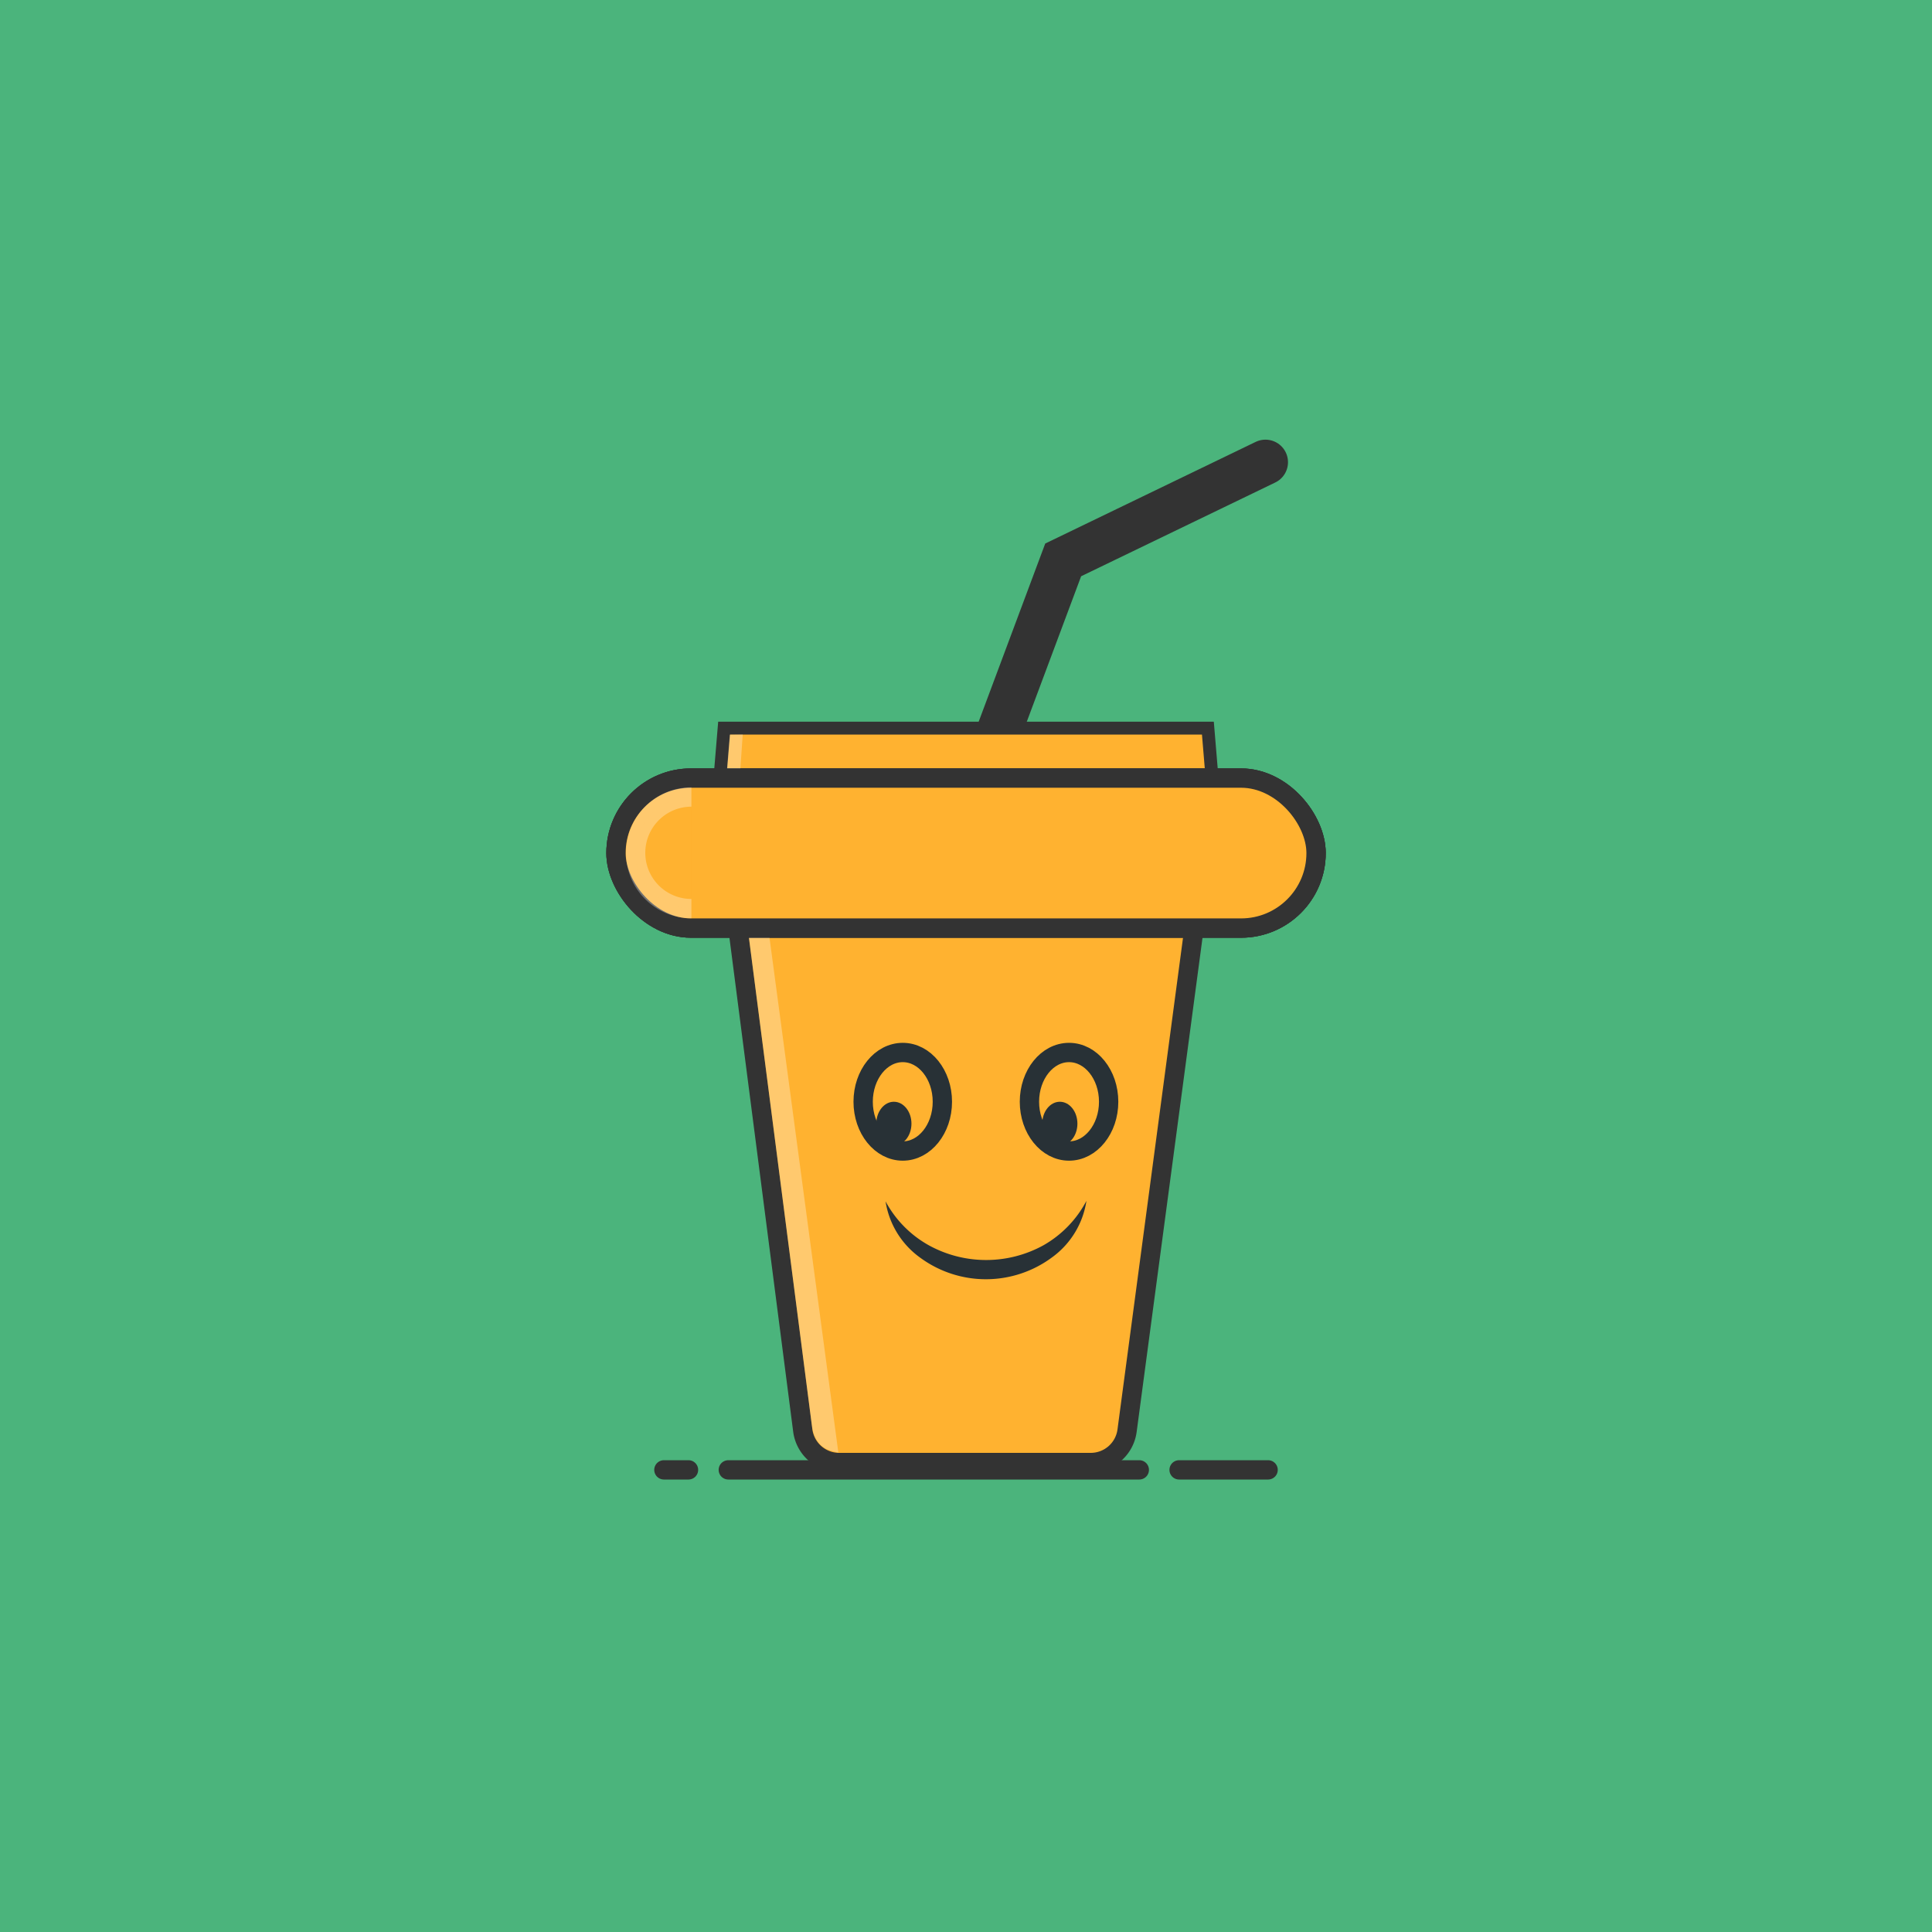<svg id="Layer_1" data-name="Layer 1" xmlns="http://www.w3.org/2000/svg" viewBox="0 0 300 300"><defs><style>.cls-1{fill:#4bb47c;}.cls-2,.cls-5{fill:none;}.cls-11,.cls-2,.cls-3,.cls-4{stroke:#333;}.cls-11,.cls-2{stroke-linecap:round;}.cls-10,.cls-11,.cls-2,.cls-3,.cls-4,.cls-5{stroke-miterlimit:10;}.cls-2{stroke-width:7px;}.cls-10,.cls-11,.cls-3,.cls-4,.cls-8{fill:#ffb230;}.cls-10,.cls-11,.cls-3,.cls-5{stroke-width:3px;}.cls-4{stroke-width:2px;}.cls-5{stroke:#283136;}.cls-6{fill:#283136;}.cls-10,.cls-7{opacity:0.3;}.cls-9{fill:#fff;}.cls-10{stroke:#fff;}</style></defs><rect class="cls-1" width="300" height="300"/><polyline class="cls-2" points="153.09 119.06 165.09 86.94 196.5 71.77"/><path class="cls-3" d="M114.35,142.29l10.3,79.81a5.71,5.71,0,0,0,5.65,5h39.07a5.69,5.69,0,0,0,5.64-4.94l10.64-79.83Z"/><polygon class="cls-4" points="188.56 125.06 111.44 125.06 112.44 113.06 187.56 113.06 188.56 125.06"/><rect class="cls-3" x="95.65" y="120.82" width="108.71" height="23.29" rx="11.65"/><rect class="cls-3" x="95.65" y="120.82" width="108.71" height="23.29" rx="11.65"/><rect class="cls-3" x="95.65" y="120.82" width="108.71" height="23.29" rx="11.65"/><ellipse class="cls-5" cx="140.18" cy="171.08" rx="6.15" ry="7.65"/><ellipse class="cls-5" cx="166" cy="171.08" rx="6.15" ry="7.65"/><ellipse class="cls-6" cx="164.57" cy="174.48" rx="2.73" ry="3.4"/><ellipse class="cls-6" cx="138.8" cy="174.48" rx="2.73" ry="3.4"/><path class="cls-6" d="M168.7,186.47a13.27,13.27,0,0,1-5.39,8.81,17.22,17.22,0,0,1-20.37.05,13.26,13.26,0,0,1-5.43-8.78,17,17,0,0,0,6.72,6.82,18.46,18.46,0,0,0,17.79,0A17.08,17.08,0,0,0,168.7,186.47Z"/><g class="cls-7"><line class="cls-8" x1="117.94" y1="145.35" x2="128.65" y2="225.35"/><path class="cls-9" d="M126.06,221.26l-9.76-75.64h3.19l10.69,79.94-.56-.15C127.8,225.11,126.38,223.92,126.06,221.26Z"/></g><path class="cls-10" d="M107.36,141.09a8.66,8.66,0,0,1-8.66-8.66h0a8.67,8.67,0,0,1,8.66-8.67"/><g class="cls-7"><line class="cls-8" x1="114.32" y1="114.16" x2="113.88" y2="119.67"/><polygon class="cls-9" points="114.97 119.32 112.9 119.32 113.32 114.08 115.33 114.05 114.97 119.32"/></g><line class="cls-11" x1="113.09" y1="228.24" x2="176.91" y2="228.24"/><line class="cls-11" x1="183.09" y1="228.24" x2="196.91" y2="228.24"/><line class="cls-11" x1="103.09" y1="228.24" x2="106.91" y2="228.24"/></svg>